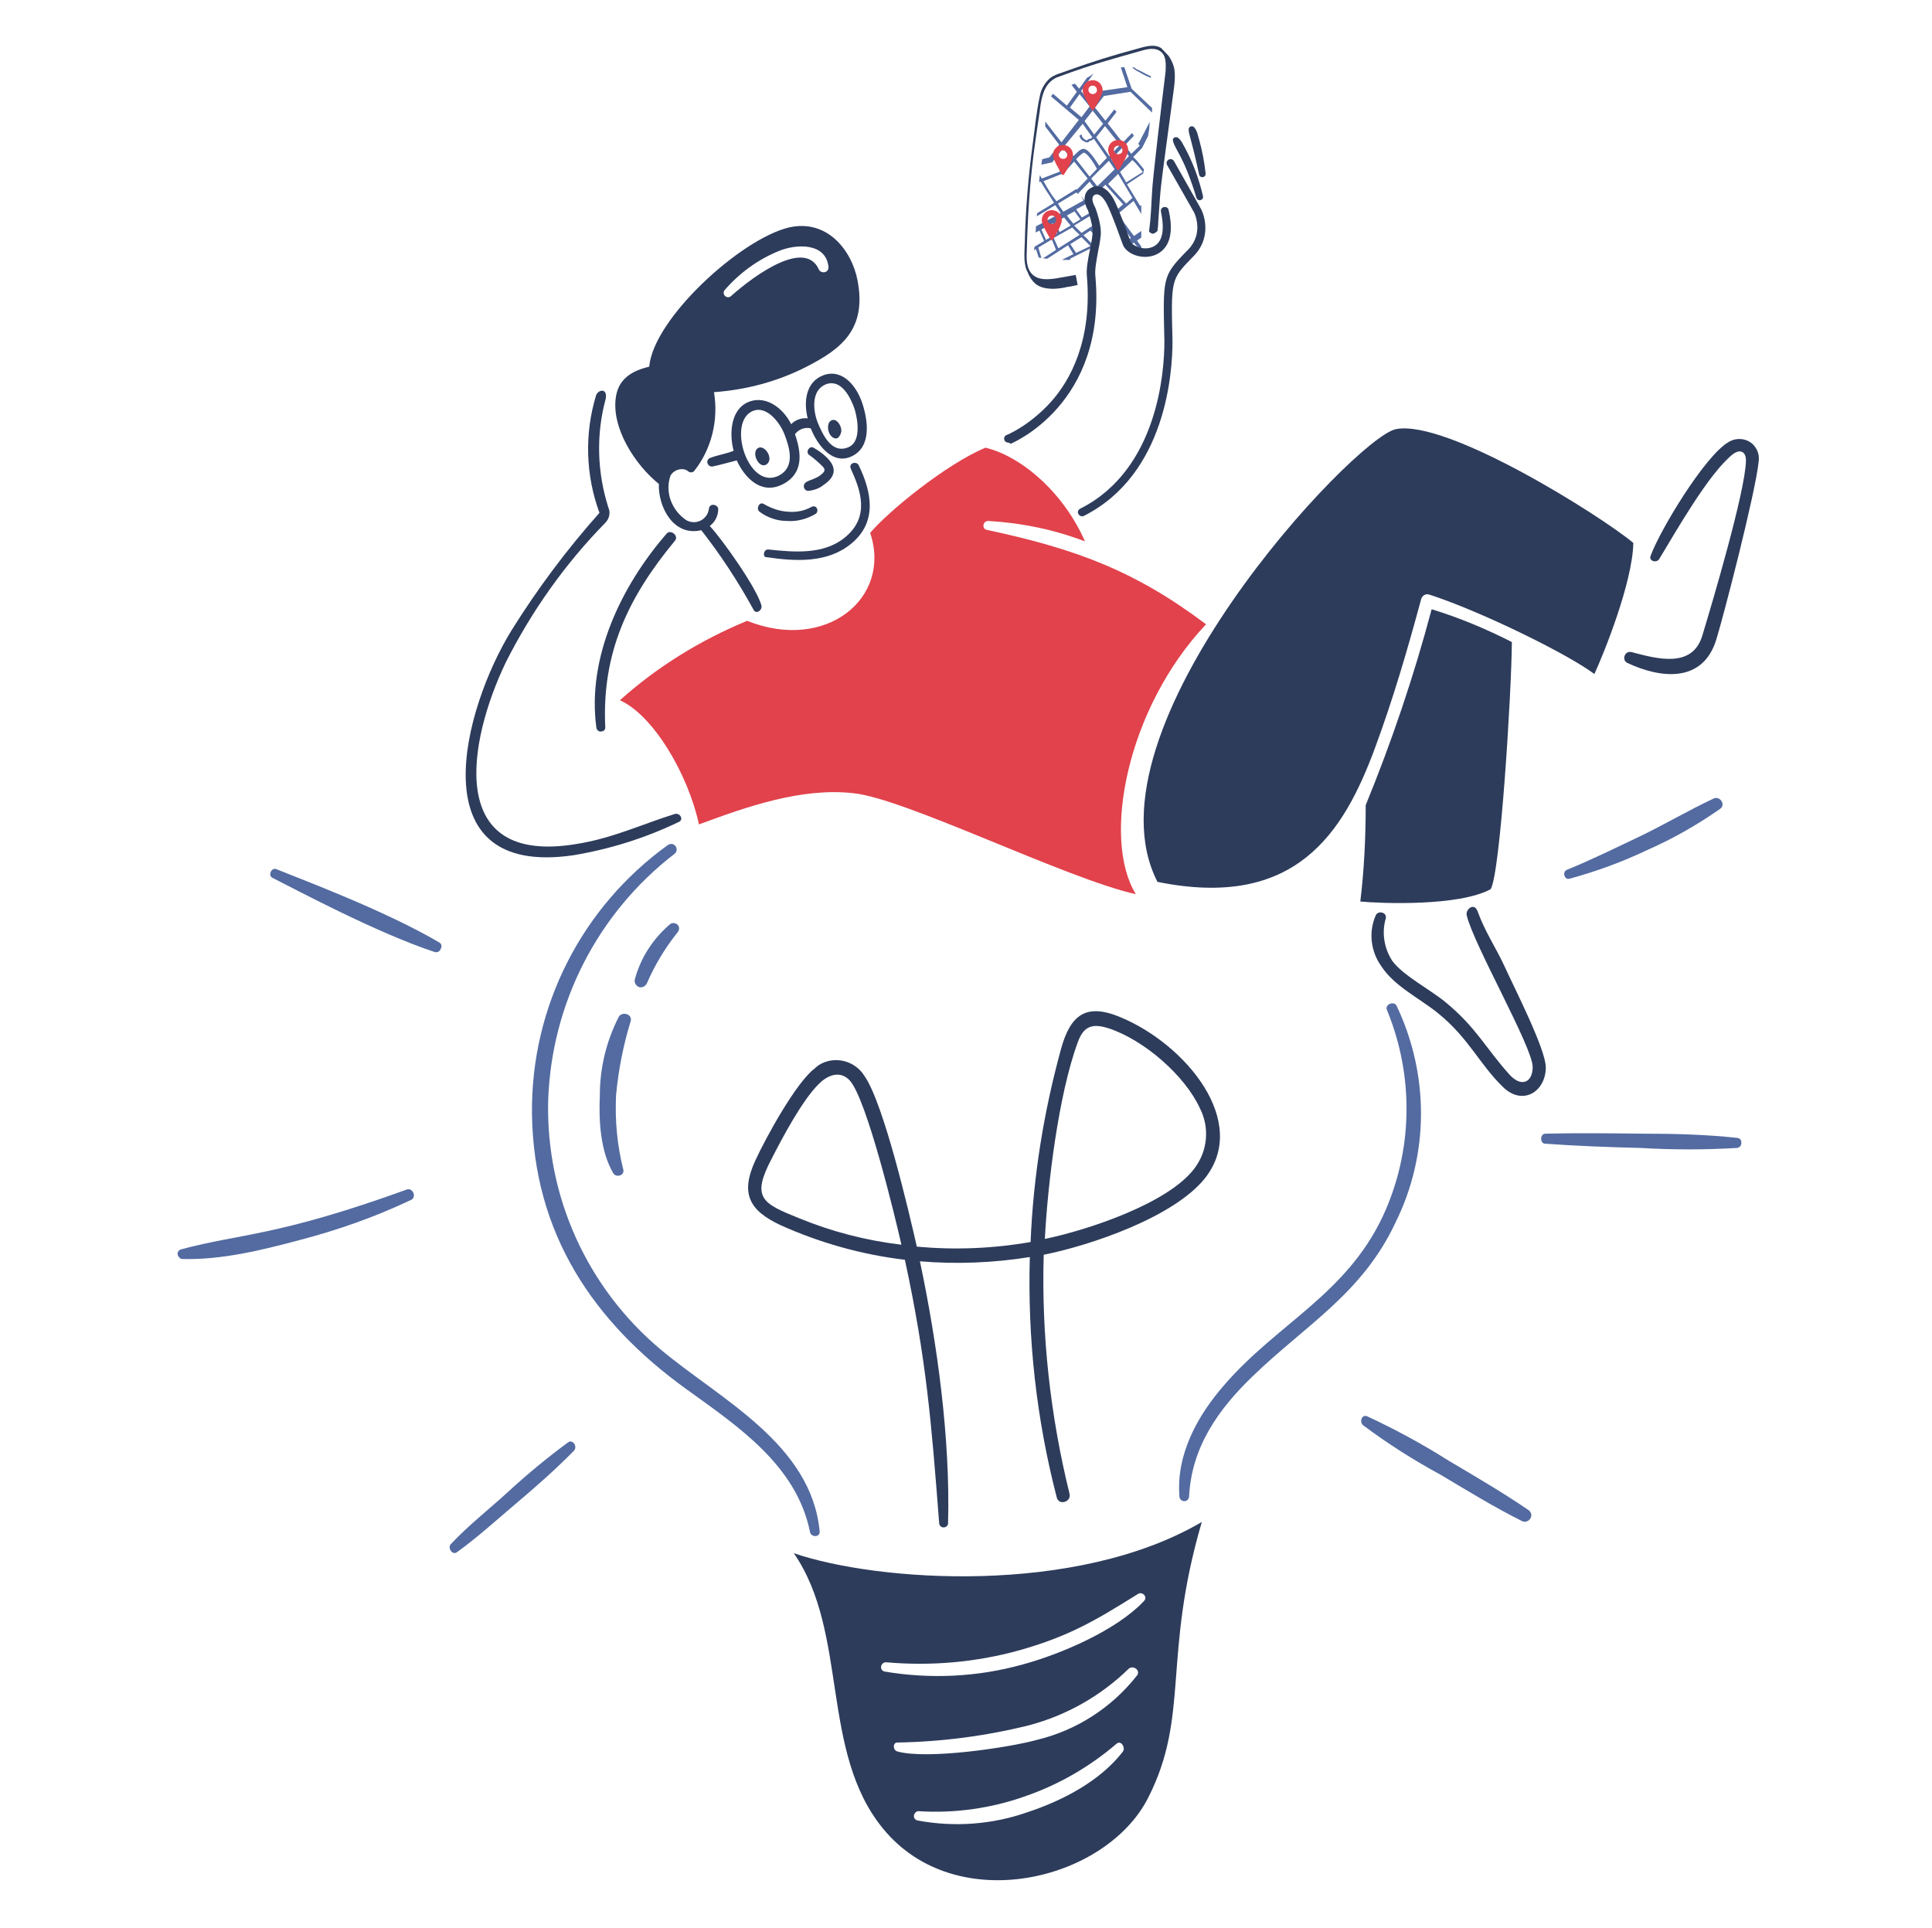<?xml version="1.0" encoding="UTF-8"?> <svg xmlns="http://www.w3.org/2000/svg" width="501" height="500" viewBox="0 0 501 500" fill="none"><path d="M295.05 37.1L295.55 37.8L293.35 39.9L291.65 37.7L294.05 35.2L293.55 34.5L291.15 37L287.25 32L289.55 29L288.95 28.4L286.65 31.3L283.95 27.9L286.25 24.9L293.15 23.8L298.75 29.2V28L293.45 23L291.55 17.4L290.65 17.5L292.35 22.6L285.45 23.6L282.95 26.9L280.35 23.6L283.55 19.1L282.55 19.8C282.35 19.9 282.05 20.1 281.85 20.2L279.85 23L278.75 21.7L277.85 22L279.25 23.8L276.65 27.4L273.05 24.3L272.95 24.5C272.85 24.6 272.85 24.6 272.75 24.7L272.55 25L279.75 31.1L275.25 36.9L271.05 31.5V32.8L274.65 37.5L272.15 40.8V40.7V40.8L270.25 41.3L270.05 42.7L272.85 42.1L275.65 38.5L277.85 41.2L275.15 44.2L274.65 43.6L274.85 44.5L270.15 46.3L269.65 45.4L269.45 47.2L269.85 47.1L270.05 47.4C270.75 48.5 271.35 49.6 272.15 50.7L272.65 51.5C272.85 51.9 273.15 52.3 273.35 52.6L268.95 55.3L268.85 56.1L273.65 53.2C274.25 54.1 274.65 54.6 275.05 55.3L268.65 58.7L268.55 60.3L269.55 59.8L270.75 62.5L268.25 64L268.15 64.9L268.65 64.6L269.35 66.8L270.05 66.9L269.25 64.2L272.75 62.1L273.85 64.8L270.45 67L271.55 67.1L276.95 63.6L278.35 65.9L275.35 67.4H276.75H276.85H277.55L277.45 67.1L283.05 64.3L283.35 64.6L283.45 63.5L283.35 63.4C282.95 63 282.55 62.6 282.25 62.3C281.85 61.8 281.35 61.4 280.95 61L282.75 59.8L283.75 60.9L283.85 59.9L283.35 59.3L283.85 59V58.2L280.45 60.4C280.15 60.1 279.95 59.9 279.65 59.6C279.25 59.2 278.85 58.8 278.55 58.5L283.35 55.6L283.15 54.9L280.55 56.4L279.05 54.3L281.45 53L281.55 52.9L281.65 52.8L282.25 52.2V52.1C282.35 50.6 283.65 49.4 285.05 49.4H285.15L286.65 47.9L291.25 53L289.25 54.7L288.05 53.1L288.45 54.3C288.55 54.6 288.65 54.9 288.65 55.2V55.3V55.5L288.85 56L289.05 55.9L291.15 58.8L290.35 59.3L290.75 59.5C290.85 59.5 290.85 59.6 290.95 59.6L291.05 59.7L291.55 59.3L293.25 61.7L292.25 62.5V62.7C292.35 63 292.45 63.3 292.55 63.7L292.65 64L294.05 62.9C294.35 63.3 294.65 63.7 294.95 64C295.15 64.2 295.25 64.4 295.45 64.7L295.95 65.3V63.9L295.65 63.5C295.35 63.1 295.05 62.7 294.85 62.4L295.95 61.6V59.9L294.05 61.2L292.25 58.8L292.15 58.6L291.95 58.4L289.85 55.5L293.95 52.1L295.95 55.5V54.6C295.95 54.4 295.95 54.3 295.95 54.1V53.2L295.65 53.4L292.25 47.8L296.45 45L296.65 43.9L296.55 43.8C295.65 42.7 294.85 41.6 293.85 40.7L296.05 38.5L296.15 38.3L296.25 38.2L297.75 35.2V35.1C297.85 34.4 297.95 33.8 298.05 33.2C298.05 33.1 298.05 33.1 298.05 33C298.05 32.9 298.05 32.9 298.05 32.8L298.15 31.6L295.25 37.2L295.05 37.1ZM282.55 27.6L280.45 30.4L277.45 27.9L279.95 24.4L282.55 27.6ZM273.05 57.9L274.15 60.5L271.25 62.2L270.05 59.5L273.05 57.9ZM274.75 60.2L273.65 57.6L275.95 56.4C276.55 57.2 277.05 57.8 277.65 58.5L274.75 60.2ZM278.05 59C278.55 59.5 278.95 60 279.35 60.3C279.55 60.5 279.75 60.7 279.95 60.9L274.45 64.4L273.25 61.7L278.05 59ZM278.35 58C277.75 57.3 277.25 56.7 276.65 55.9L278.65 54.8L280.15 56.9L278.35 58ZM291.05 38.3L292.75 40.5L289.75 43.5L288.15 41.3L291.05 38.3ZM290.45 37.6L287.65 40.5L284.25 35.6L286.55 32.7L290.45 37.6ZM281.05 39.6C281.85 39.7 283.35 41.7 284.45 43.8L282.55 45.8L279.05 41.3C279.95 40.3 280.85 39.6 281.05 39.6ZM287.55 41.7L289.05 43.9L284.55 48.3L282.95 46.3L287.55 41.7ZM283.75 34.9L281.25 31.4L283.35 28.7L286.05 32.1L283.75 34.9ZM280.75 32.1L283.25 35.6C282.85 36 282.65 36 282.55 36H282.45C282.15 36.1 282.05 36.2 281.95 36.3C281.95 36.4 281.85 36.4 281.85 36.4C281.75 36.4 281.65 36.4 281.35 36.2C280.95 35.9 280.55 35.5 280.55 35.2V34.9L279.95 35.1V35.3C280.05 35.8 280.45 36.4 281.05 36.6C281.45 36.9 281.85 37 282.15 36.9C282.35 36.8 282.45 36.7 282.55 36.6C282.55 36.5 282.55 36.5 282.65 36.5C282.95 36.5 283.15 36.4 283.65 36L287.05 40.9L285.05 43C284.15 41.6 282.35 38.7 281.05 38.6H280.95C280.15 38.6 279.25 39.6 278.35 40.5L276.15 37.7L280.75 32.1ZM275.35 45.1L275.45 45.3L278.55 41.9L282.05 46.3L279.25 49.2L279.15 49L273.95 52.2C273.65 51.8 273.45 51.4 273.15 51.1L272.65 50.4C271.95 49.3 271.25 48.2 270.65 47.1L270.55 47L275.35 45.1ZM280.95 52L275.75 54.9C275.35 54.3 274.85 53.7 274.35 52.8L279.15 49.9L279.45 50.3L282.55 47.1L284.05 49.1L281.15 51.9L280.35 50.8L280.95 52ZM279.05 65.6L277.55 63.3L280.45 61.5C280.95 62 281.45 62.5 281.85 62.9C282.15 63.2 282.45 63.5 282.75 63.8L279.05 65.6ZM292.05 52.8L287.35 47.7L289.95 45.1L293.65 51.3L292.05 52.8ZM292.05 47.3L290.45 44.6L293.65 41.5C294.65 42.4 295.45 43.4 296.35 44.6L292.05 47.3Z" fill="#536BA1"></path><path d="M148.85 376.2C144.15 381 139.05 385.5 133.95 389.8C128.85 394.1 123.95 398.6 118.55 402.5C117.35 403.5 115.95 401.4 116.95 400.4C121.55 395.5 126.95 391.3 131.85 386.8C136.75 382.3 141.95 378 147.25 374.1C148.45 373.1 149.85 375.1 148.85 376.2Z" fill="#536BA1"></path><path d="M105.45 308.5C71.75 320.7 62.65 319.8 46.95 324C46.25 324.2 45.85 325 46.15 325.6C46.35 326.1 46.85 326.5 47.25 326.5C57.35 326.8 67.95 324.2 77.65 321.6C87.65 319 97.25 315.6 106.55 311.2C108.15 310.5 107.05 307.9 105.45 308.5Z" fill="#536BA1"></path><path d="M114.05 244.5C99.85 236.1 77.75 227.9 71.65 225.4C70.45 224.9 69.45 226.9 70.55 227.6C76.35 230.5 97.55 241.9 112.75 246.9C113.45 247.1 114.15 246.7 114.35 245.9C114.65 245.4 114.45 244.8 114.05 244.5Z" fill="#536BA1"></path><path d="M163.55 264.8C164.05 263 161.35 262.2 160.45 263.7C157.25 270 155.55 276.9 155.55 284C155.25 290.6 155.65 298.5 159.05 304.3C159.85 305.5 161.95 304.8 161.65 303.4C160.05 297.1 159.45 290.6 159.75 284.1C160.35 277.5 161.65 271 163.55 264.8Z" fill="#536BA1"></path><path d="M173.85 239.6C169.45 243.3 166.15 248.3 164.65 253.9C164.35 254.8 164.95 255.7 165.75 256C166.55 256.2 167.35 255.8 167.75 255C169.75 250.4 172.35 246 175.55 242C177.05 240.3 175.15 238.8 173.85 239.6Z" fill="#536BA1"></path><path d="M171.35 350C152.25 334 141.55 310.3 142.15 285.5C142.95 260.3 154.95 236.8 174.95 221.4C175.55 220.9 175.65 220 175.15 219.4C174.65 218.8 173.95 218.7 173.25 219.1C150.85 235.2 137.65 261.1 137.95 288.8C138.35 319.9 153.85 342.9 178.05 360.3C191.35 369.9 206.55 380 210.05 397.3C210.35 398.8 212.75 398.7 212.55 397.1C210.35 374.4 186.75 362.9 171.35 350Z" fill="#536BA1"></path><path d="M362.15 260.8C361.45 259.5 359.05 260.5 359.65 261.9C366.75 279.1 366.45 298.6 358.55 315.5C348.95 335.8 331.15 343.3 317.45 359.2C310.55 367.1 304.95 377.2 305.85 388.1C305.85 388.8 306.45 389.3 307.15 389.3C307.85 389.3 308.35 388.7 308.35 388C309.05 375.1 316.05 365.4 324.75 357C338.45 343.7 353.25 335.5 361.85 317.1C370.65 299.4 370.65 278.7 362.15 260.8Z" fill="#536BA1"></path><path d="M375.65 378.8C368.85 374.5 361.85 370.7 354.55 367.3C353.15 366.7 352.45 368.7 353.45 369.6C359.85 374.4 366.65 378.7 373.65 382.5C380.55 386.6 387.35 390.8 394.55 394.4C395.35 394.9 396.35 394.6 396.85 393.8C397.35 393 397.05 392.1 396.35 391.6C389.75 387.1 382.75 383 375.65 378.8Z" fill="#536BA1"></path><path d="M450.55 295.1C442.35 294.2 434.05 294 425.85 294C417.55 293.9 409.05 293.8 400.75 294C399.35 294 399.25 296.5 400.65 296.6C408.85 297.2 417.15 297.5 425.35 297.7C433.65 298.2 442.15 298.2 450.45 297.7C451.25 297.6 451.65 296.9 451.55 296.2C451.55 295.6 451.15 295.2 450.55 295.1Z" fill="#536BA1"></path><path d="M406.95 227.9C413.95 226 420.75 223.5 427.25 220.4C433.85 217.5 440.15 213.9 446.15 209.7C447.55 208.6 445.95 206.3 444.35 207.1C437.95 210.1 431.85 213.7 425.45 216.8C419.35 219.7 412.45 223.1 406.25 225.6C405.65 225.9 405.45 226.7 405.75 227.2C405.95 227.8 406.45 228 406.95 227.9Z" fill="#536BA1"></path><path d="M312.75 161.9C294.15 147.9 278.75 142.3 255.85 137.4C254.55 137.1 254.85 135.1 256.25 135.1C264.85 135.6 273.25 137.3 281.35 140.4C275.75 127.6 264.75 118.3 255.55 116.1C245.25 120.4 230.15 132.8 225.65 138.2C231.35 155.1 214.15 169.2 193.75 161C181.65 166 170.45 172.9 160.75 181.6C169.45 185.5 178.45 200.8 181.25 213.8C193.65 209.2 207.85 204.2 221.25 205.7C234.65 207 276.25 227.8 294.55 231.9C285.65 217.5 292.25 183.6 312.75 161.9Z" fill="#E1424C"></path><path d="M205.85 402.8C220.15 423.5 212.55 454.3 229.05 474.3C247.85 497.2 286.55 487.9 297.65 466.4C308.65 444.9 301.35 429.8 311.65 394.7C278.95 413.9 227.45 410.2 205.85 402.8ZM291.15 454.3C285.25 461.9 275.65 466.9 266.65 469.9C257.35 473.2 247.45 473.9 237.85 472.1C237.15 471.9 236.85 471.2 237.05 470.6C237.25 470.1 237.65 469.7 238.15 469.7C247.45 470.3 256.85 469 265.65 465.9C274.45 462.9 282.55 458.2 289.55 452.2C290.75 451.2 291.95 453.3 291.15 454.3ZM294.85 434.5C288.35 442.8 279.25 448.7 268.95 451.2C261.75 453.2 240.35 456.4 232.65 454.2C231.45 453.8 231.55 451.9 232.65 451.9C244.25 451.7 255.75 450.2 266.95 447.4C276.65 444.8 285.45 439.8 292.65 432.8C293.85 431.7 295.85 433.2 294.85 434.5ZM296.65 415.2C289.55 422.8 275.05 429 265.05 431.7C253.45 434.9 241.35 435.5 229.45 433.5C227.85 433.2 228.35 430.9 229.95 431.1C241.45 432.1 253.05 431.1 264.25 428C277.45 424.3 284.45 420 295.05 413.4C296.15 412.6 297.75 414.1 296.65 415.2Z" fill="#2D3C5B"></path><path d="M290.55 263.8C281.55 260 277.55 263.3 275.15 272C270.65 288.4 267.95 305.1 267.25 322.1C257.45 323.8 247.65 324.2 237.75 323.3C235.75 314.5 229.15 286.1 224.15 279C221.65 275 216.35 273.7 212.35 276.2C211.95 276.5 211.55 276.8 211.25 277.1C206.45 280.7 198.55 295.1 195.85 301C191.95 309.5 194.25 313.9 202.35 317.7C212.55 322.3 223.55 325.4 234.65 326.7C240.25 352.6 241.55 369.2 243.55 395.1C243.65 395.8 244.25 396.2 244.85 396.1C245.45 396 245.85 395.6 245.85 395C246.45 373.1 243.05 348.4 238.55 327.1C248.05 327.9 257.65 327.5 267.05 326C266.45 347.1 268.75 368 274.05 388.4C274.65 390.5 277.85 389.5 277.35 387.4C272.35 367.1 270.05 346.2 270.65 325.4C282.75 323 304.25 315.7 312.35 305.7C324.25 291 307.45 270.8 290.55 263.8ZM207.15 315.9C197.75 312.1 194.75 310.7 200.05 300.6C202.85 295.1 208.15 285.1 212.45 281C214.75 278.7 217.95 277.6 220.35 280.2C224.75 285 232.15 315.7 233.75 322.8C224.55 321.7 215.65 319.4 207.15 315.9ZM309.75 303C302.95 312.1 282.05 319 270.95 321.3C271.65 307.4 274.45 284 279.45 270.4C280.95 266.1 283.25 265.3 287.55 266.7C296.65 269.7 307.25 278.9 311.15 287.4C313.75 292.5 313.15 298.5 309.75 303Z" fill="#2D3C5B"></path><path d="M223.65 104.7C222.25 100.3 218.55 95.5 213.55 97.3C208.95 99 208.35 104.2 209.45 108.5C207.85 108.3 206.25 108.9 205.15 110C203.05 105.7 198.15 102 193.35 104.6C189.35 106.9 189.15 112.9 190.25 116.9C188.35 117.7 186.05 118 184.05 118.8C183.45 119.1 183.25 119.8 183.55 120.3C183.75 120.8 184.25 121 184.65 121C186.65 120.6 189.05 119.9 191.05 119.4C193.15 124 197.45 128.4 202.95 125.6C208.45 122.8 207.85 117.5 206.15 112.6C207.15 111.3 208.75 110.7 210.25 111.1C211.85 115.2 215.85 120.8 220.95 118.3C226.05 115.8 225.05 109 223.65 104.7ZM202.05 123.3C194.35 127.3 188.85 110.8 194.45 107C198.35 104.4 202.25 109.5 203.45 112.7C204.85 116.3 206.15 121.1 202.05 123.3ZM219.95 116C215.65 117.8 213.35 112.7 212.05 109.6C210.75 106.3 210.35 101 214.35 99.6C218.25 98.3 220.65 103.2 221.65 106.2C222.55 109.3 223.25 114.7 219.95 116Z" fill="#2D3C5B"></path><path d="M198.95 120.3C196.95 122 194.65 117.4 196.55 116.2C198.25 115.2 200.65 118.8 198.95 120.3Z" fill="#2D3C5B"></path><path d="M218.05 110.9C218.35 111.8 218.05 112.8 217.35 113.5C216.35 114.2 215.25 113 214.95 112.1C214.55 111 214.65 109.6 215.45 109.1C216.75 108.3 217.85 110 218.05 110.9Z" fill="#2D3C5B"></path><path d="M213.15 122.9C213.85 122.3 214.05 121.8 213.45 121.1C212.35 120 211.15 118.9 209.85 118C208.75 117.2 209.95 115.5 210.95 116.1C212.15 116.8 213.35 117.6 214.35 118.6C217.05 121.2 216.75 123.6 213.65 125.7C212.45 126.7 210.95 127.2 209.45 127.3C208.75 127.2 208.35 126.5 208.45 125.9C208.55 125.6 208.65 125.3 208.95 125.1C209.95 124.4 211.75 124.2 213.15 122.9Z" fill="#2D3C5B"></path><path d="M204.35 132.7C206.45 132.9 208.55 132.5 210.35 131.5C211.75 130.7 212.55 132.6 211.45 133.3C209.25 134.6 206.65 135.3 204.05 135.1C201.45 135.1 198.95 134.2 196.95 132.7C195.95 131.9 196.95 130 198.05 130.7C200.15 131.9 202.25 132.6 204.35 132.7Z" fill="#2D3C5B"></path><path d="M199.25 142.5C205.85 143.2 213.45 143.9 218.95 139.5C225.75 134.1 223.15 127.1 220.65 121.6C219.95 120.1 222.05 119.5 222.65 120.6C226.05 127.6 227.55 135.3 220.85 140.9C214.65 146.1 206.25 145.6 198.85 144.5C197.65 144.6 197.95 142.4 199.25 142.5Z" fill="#2D3C5B"></path><path d="M175.05 140.2C162.95 154.8 156.05 169.2 156.95 188.5C157.05 189.2 156.55 189.7 155.85 189.7C155.25 189.8 154.75 189.3 154.65 188.7C152.15 170.4 161.25 151.7 172.95 138.3C173.95 137.3 176.05 138.9 175.05 140.2Z" fill="#2D3C5B"></path><path d="M176.15 213.1C167.45 217.3 158.25 220.2 148.65 221.8C108.15 227.7 120.15 183.6 132.75 163.3C139.45 152.6 147.05 142.4 155.45 133C151.85 123.2 151.55 112.5 154.55 102.6C155.05 101 157.65 100.5 157.05 103.5C154.55 112.7 154.85 122.5 157.75 131.6C158.35 132.9 158.05 134.5 156.95 135.6C146.55 146.2 137.85 158.5 131.15 171.8C121.35 192.2 115.45 224.5 149.35 218.9C158.85 217.4 166.05 213.9 174.95 211.1C176.25 210.7 177.35 212.4 176.15 213.1Z" fill="#2D3C5B"></path><path d="M390.15 250.6C392.55 255.9 400.85 272.1 400.85 276.8C400.85 283.1 394.85 286.9 389.75 281.9C383.65 276 380.95 269.3 372.95 262.8C368.05 258.8 361.55 255.8 358.15 250.5C355.45 246.7 354.85 241.7 356.75 237.4C357.35 236 359.75 236.6 359.35 238.2C358.25 241.9 358.95 246 361.05 249.2C363.85 253 370.85 256.6 374.85 259.9C382.95 266.6 385.15 271.7 391.45 278.7C394.55 282.1 397.45 280.7 397.45 276.7C397.45 271.6 382.15 245 380.35 237.4C379.95 235.9 382.25 233.9 383.15 236.3C385.15 241.8 388.05 246 390.15 250.6Z" fill="#2D3C5B"></path><path d="M456.05 119.7C455.25 127.7 446.95 159.8 445.05 165.9C441.55 177.2 430.65 176 421.95 171.9C420.45 171.1 421.35 168.7 423.05 169.1C429.55 170.8 438.85 173.5 441.45 164.8C444.15 155.9 452.55 127.5 452.75 119.6C452.85 117.2 451.35 116.3 449.35 117.8C443.15 122.7 434.55 137.9 430.25 145C429.55 146.1 427.45 145.5 428.05 144.1C430.45 137.5 442.05 118.3 448.15 114.7C450.45 113.2 453.75 113.7 455.25 116.1C455.95 117.1 456.25 118.4 456.05 119.7Z" fill="#2D3C5B"></path><path d="M352.75 233.8C353.75 225.6 354.15 217.2 354.15 208.8C360.95 192.2 366.65 175.3 371.25 158C378.45 160.2 385.35 163.1 392.05 166.5C391.95 179.9 389.05 226.6 386.55 230.6C378.25 235.1 358.15 234.3 352.75 233.8Z" fill="#2D3C5B"></path><path d="M423.55 140.8C423.35 151.1 415.85 169.6 413.45 174.8C406.55 169.6 383.95 158.5 370.65 154.2C369.75 153.9 368.85 154.4 368.55 155.3C365.05 168.3 361.25 181.3 356.55 194C348.45 215.9 336.05 236 300.15 228.7C279.95 189.3 351.25 113.5 361.95 111.3C375.25 108.6 415.45 134 423.55 140.8Z" fill="#2D3C5B"></path><path d="M222.35 72.6C220.85 64.9 214.45 56.7 204.55 59C192.05 62 169.45 82.6 168.35 95.1C164.05 96.1 160.55 98.1 159.75 102.7C158.35 110.9 164.75 120.6 170.85 125.5C170.65 131.5 174.65 139.2 181.85 137.5C186.95 144 191.45 150.9 195.45 158.2C196.15 159.4 197.75 158.2 197.45 157C196.15 152.3 187.15 139.7 184.05 136.4C185.45 135.4 186.25 133.7 186.25 132C186.15 130.8 184.15 130.4 183.85 131.8C183.65 134 181.75 135.6 179.55 135.4C178.75 135.3 178.15 135.1 177.55 134.6C174.05 132 172.45 127.5 173.85 123.4C174.65 121.9 176.65 121.2 178.15 122C178.25 122.1 178.45 122.2 178.55 122.3C179.05 122.6 179.65 122.6 180.05 122.1C184.55 116.4 186.35 108.9 185.15 101.7C193.55 101.1 201.75 98.9 209.15 95.1C218.15 90.5 224.85 85.4 222.35 72.6ZM213.45 70.6C212.95 70.6 212.55 70.3 212.35 69.9C208.85 62 196.05 71 189.55 76.8C189.05 77.2 188.45 77.2 187.95 76.7C187.55 76.2 187.55 75.6 187.95 75.2C191.75 70.8 196.55 67.3 201.95 65.1C206.55 63.2 214.25 62.9 214.85 69.3C214.85 70.1 214.25 70.7 213.45 70.6Z" fill="#2D3C5B"></path><path d="M304.55 18.1C304.35 16.8 303.75 15.5 303.05 14.5C302.95 14.4 301.45 12.8 301.15 12.5C299.25 11.2 296.55 12.2 294.35 12.8C288.45 14.4 283.55 15.9 277.15 18.2C275.05 19 273.45 19.3 272.15 20.4C270.85 21.6 269.95 23.2 269.65 24.9C268.75 29 268.35 33.4 267.75 37.7C266.65 46 265.95 54.4 265.75 62.8C265.65 65.8 265.35 68.7 266.55 70.7C266.65 71 266.75 71.3 266.95 71.6C268.05 73.6 269.45 74.8 272.85 74.9C274.15 74.9 275.65 74.7 276.85 74.4C277.75 74.3 278.55 74.1 279.45 73.9C279.25 73 279.15 72.2 278.95 71.3C277.25 71.6 275.55 71.9 273.85 72.2C271.75 72.5 269.35 72.7 267.75 71.2C266.25 69.8 266.15 67.5 266.25 65.5C266.75 46.2 268.25 38.5 269.55 29.3C269.65 29.2 269.75 25.9 270.85 23.4C271.55 21.8 272.85 20.4 274.55 19.9C283.75 16.5 288.45 15.3 295.85 13.2C297.55 12.7 299.65 12.2 301.15 13.5C302.45 14.6 302.35 16.8 302.25 18.6C301.35 25.9 298.85 46.7 298.75 49.8C298.55 53.2 298.45 56.7 297.95 60C298.15 60.3 298.45 60.5 298.85 60.6C299.25 60.7 299.95 60.1 300.15 59.9C300.25 59.1 300.35 58.3 300.35 57.5C301.25 46 300.15 54.8 304.45 22.7C304.65 21 304.75 19.5 304.55 18.1Z" fill="#2D3C5B"></path><path d="M310.75 51.2C310.85 51.4 311.05 51.5 311.25 51.4C311.45 51.3 311.55 51.1 311.45 50.9C310.35 46.2 308.65 41.7 306.25 37.5C305.95 36.9 305.55 36.4 305.15 36.1C304.95 36 304.55 36.1 304.65 36.4C305.15 38.6 307.45 40.3 310.75 51.2Z" fill="#2D3C5B" stroke="#2D3C5B" stroke-miterlimit="10"></path><path d="M309.95 34.5C309.75 34 309.55 33.6 309.25 33.3C309.15 33.2 308.85 33.2 308.75 33.4C308.65 34.7 309.25 35 311.45 45.2C311.55 45.6 312.15 45.5 312.15 45.1C312.05 44.3 311.95 43.6 311.85 42.8C311.45 40 310.75 37.2 309.95 34.5Z" fill="#2D3C5B" stroke="#2D3C5B" stroke-miterlimit="10"></path><path d="M294.15 17.5C293.95 17.5 293.75 17.5 293.55 17.5C294.15 17.9 294.65 18.4 295.25 18.6C296.35 19.3 297.45 19.8 298.45 20.2C298.45 20.1 298.45 19.9 298.45 19.8C297.45 19.3 296.45 18.8 295.35 18.2C294.95 18.1 294.45 17.8 294.15 17.5Z" fill="#536BA1"></path><path d="M272.75 54.5C271.35 54.5 270.15 55.6 270.15 57.1C270.15 58.2 271.75 60.9 272.45 62.1C272.55 62.3 272.75 62.3 272.95 62.2L273.05 62.1C273.75 61 275.35 58.3 275.35 57.1C275.35 55.6 274.15 54.5 272.75 54.5ZM272.75 58.1C272.15 58.1 271.65 57.6 271.65 57C271.65 56.4 272.15 55.9 272.75 55.9C273.45 55.9 273.85 56.4 273.85 57C273.95 57.6 273.45 58.1 272.75 58.1Z" fill="#E1424C"></path><path d="M275.65 37.6C274.25 37.6 273.05 38.7 273.05 40.2C273.05 41.3 274.65 44 275.35 45.2C275.45 45.4 275.65 45.4 275.85 45.3L275.95 45.2C276.65 44.1 278.25 41.4 278.25 40.2C278.25 38.7 277.05 37.6 275.65 37.6ZM275.65 41.2C275.05 41.2 274.55 40.7 274.55 40.1C274.55 39.4 275.05 39 275.65 39C276.35 39 276.75 39.5 276.75 40.1C276.75 40.8 276.35 41.2 275.65 41.2Z" fill="#E1424C"></path><path d="M289.95 36.3C288.55 36.3 287.35 37.4 287.35 38.9C287.35 40 288.95 42.7 289.65 43.9C289.75 44.1 289.95 44.1 290.15 44L290.25 43.9C290.95 42.8 292.55 40.1 292.55 38.9C292.55 37.4 291.45 36.3 289.95 36.3ZM289.95 40C289.35 40 288.85 39.5 288.85 38.9C288.85 38.2 289.35 37.8 289.95 37.8C290.65 37.8 291.05 38.3 291.05 38.9C291.15 39.5 290.65 40 289.95 40Z" fill="#E1424C"></path><path d="M283.35 20.8C281.95 20.8 280.75 21.9 280.75 23.4C280.75 24.5 282.35 27.2 283.05 28.4C283.15 28.6 283.35 28.6 283.55 28.5L283.65 28.4C284.35 27.3 285.95 24.6 285.95 23.4C285.85 21.9 284.85 20.8 283.35 20.8ZM283.35 24.4C282.75 24.4 282.25 23.9 282.25 23.3C282.25 22.6 282.75 22.2 283.35 22.2C283.95 22.2 284.45 22.7 284.45 23.3C284.55 23.9 283.95 24.4 283.35 24.4Z" fill="#E1424C"></path><path d="M261.45 114.8C261.05 114.8 260.55 114.5 260.45 114.1C260.25 113.5 260.55 113 261.05 112.8C261.15 112.8 266.95 110.4 272.55 104.2C277.65 98.5 283.25 88.1 281.85 71.6C281.65 69.7 282.15 67.1 282.65 64.7C283.05 62.8 283.35 61 283.35 59.8C283.25 58.1 282.55 55.9 282.15 54.6C280.55 51.7 281.35 49.7 282.65 48.9C284.15 47.8 286.25 48.3 287.65 50C288.75 51.3 289.45 52.4 293.15 62.6C293.55 63.7 296.25 64.9 298.45 64.2C301.35 63.3 302.15 60.1 301.05 54.9C300.95 54.3 301.25 53.8 301.85 53.7C302.45 53.6 302.95 53.9 303.05 54.5C305.15 63.5 300.95 65.7 299.05 66.3C295.85 67.3 292.05 65.8 291.15 63.4C287.45 53.1 286.85 52.4 285.95 51.3C285.15 50.4 284.35 50.2 283.75 50.6C283.05 51.1 283.15 52.2 283.95 53.7L284.05 53.9C284.65 55.5 285.35 57.9 285.45 59.8C285.55 61.2 285.15 63.2 284.75 65.2C284.35 67.5 283.85 69.9 284.05 71.6C287.05 104.9 262.25 115 262.05 115.1C261.75 114.8 261.65 114.8 261.45 114.8Z" fill="#2D3C5B"></path><path d="M280.65 133.9C280.25 133.9 279.85 133.7 279.65 133.3C279.35 132.8 279.55 132.2 280.15 131.9C300.35 121.7 301.95 96.1 301.95 88.5C301.55 71.9 301.45 71.6 307.55 65.3L308.15 64.7C312.25 60.4 309.75 55.3 309.65 55.1L302.65 42.8C302.35 42.3 302.55 41.7 303.05 41.4C303.55 41.1 304.15 41.3 304.45 41.8L311.45 54.2C311.55 54.3 314.85 60.8 309.65 66.3L309.05 66.9C303.65 72.5 303.65 72.5 304.05 88.5C304.05 96.4 302.45 123 281.05 133.8C280.85 133.9 280.75 133.9 280.65 133.9Z" fill="#2D3C5B"></path></svg> 